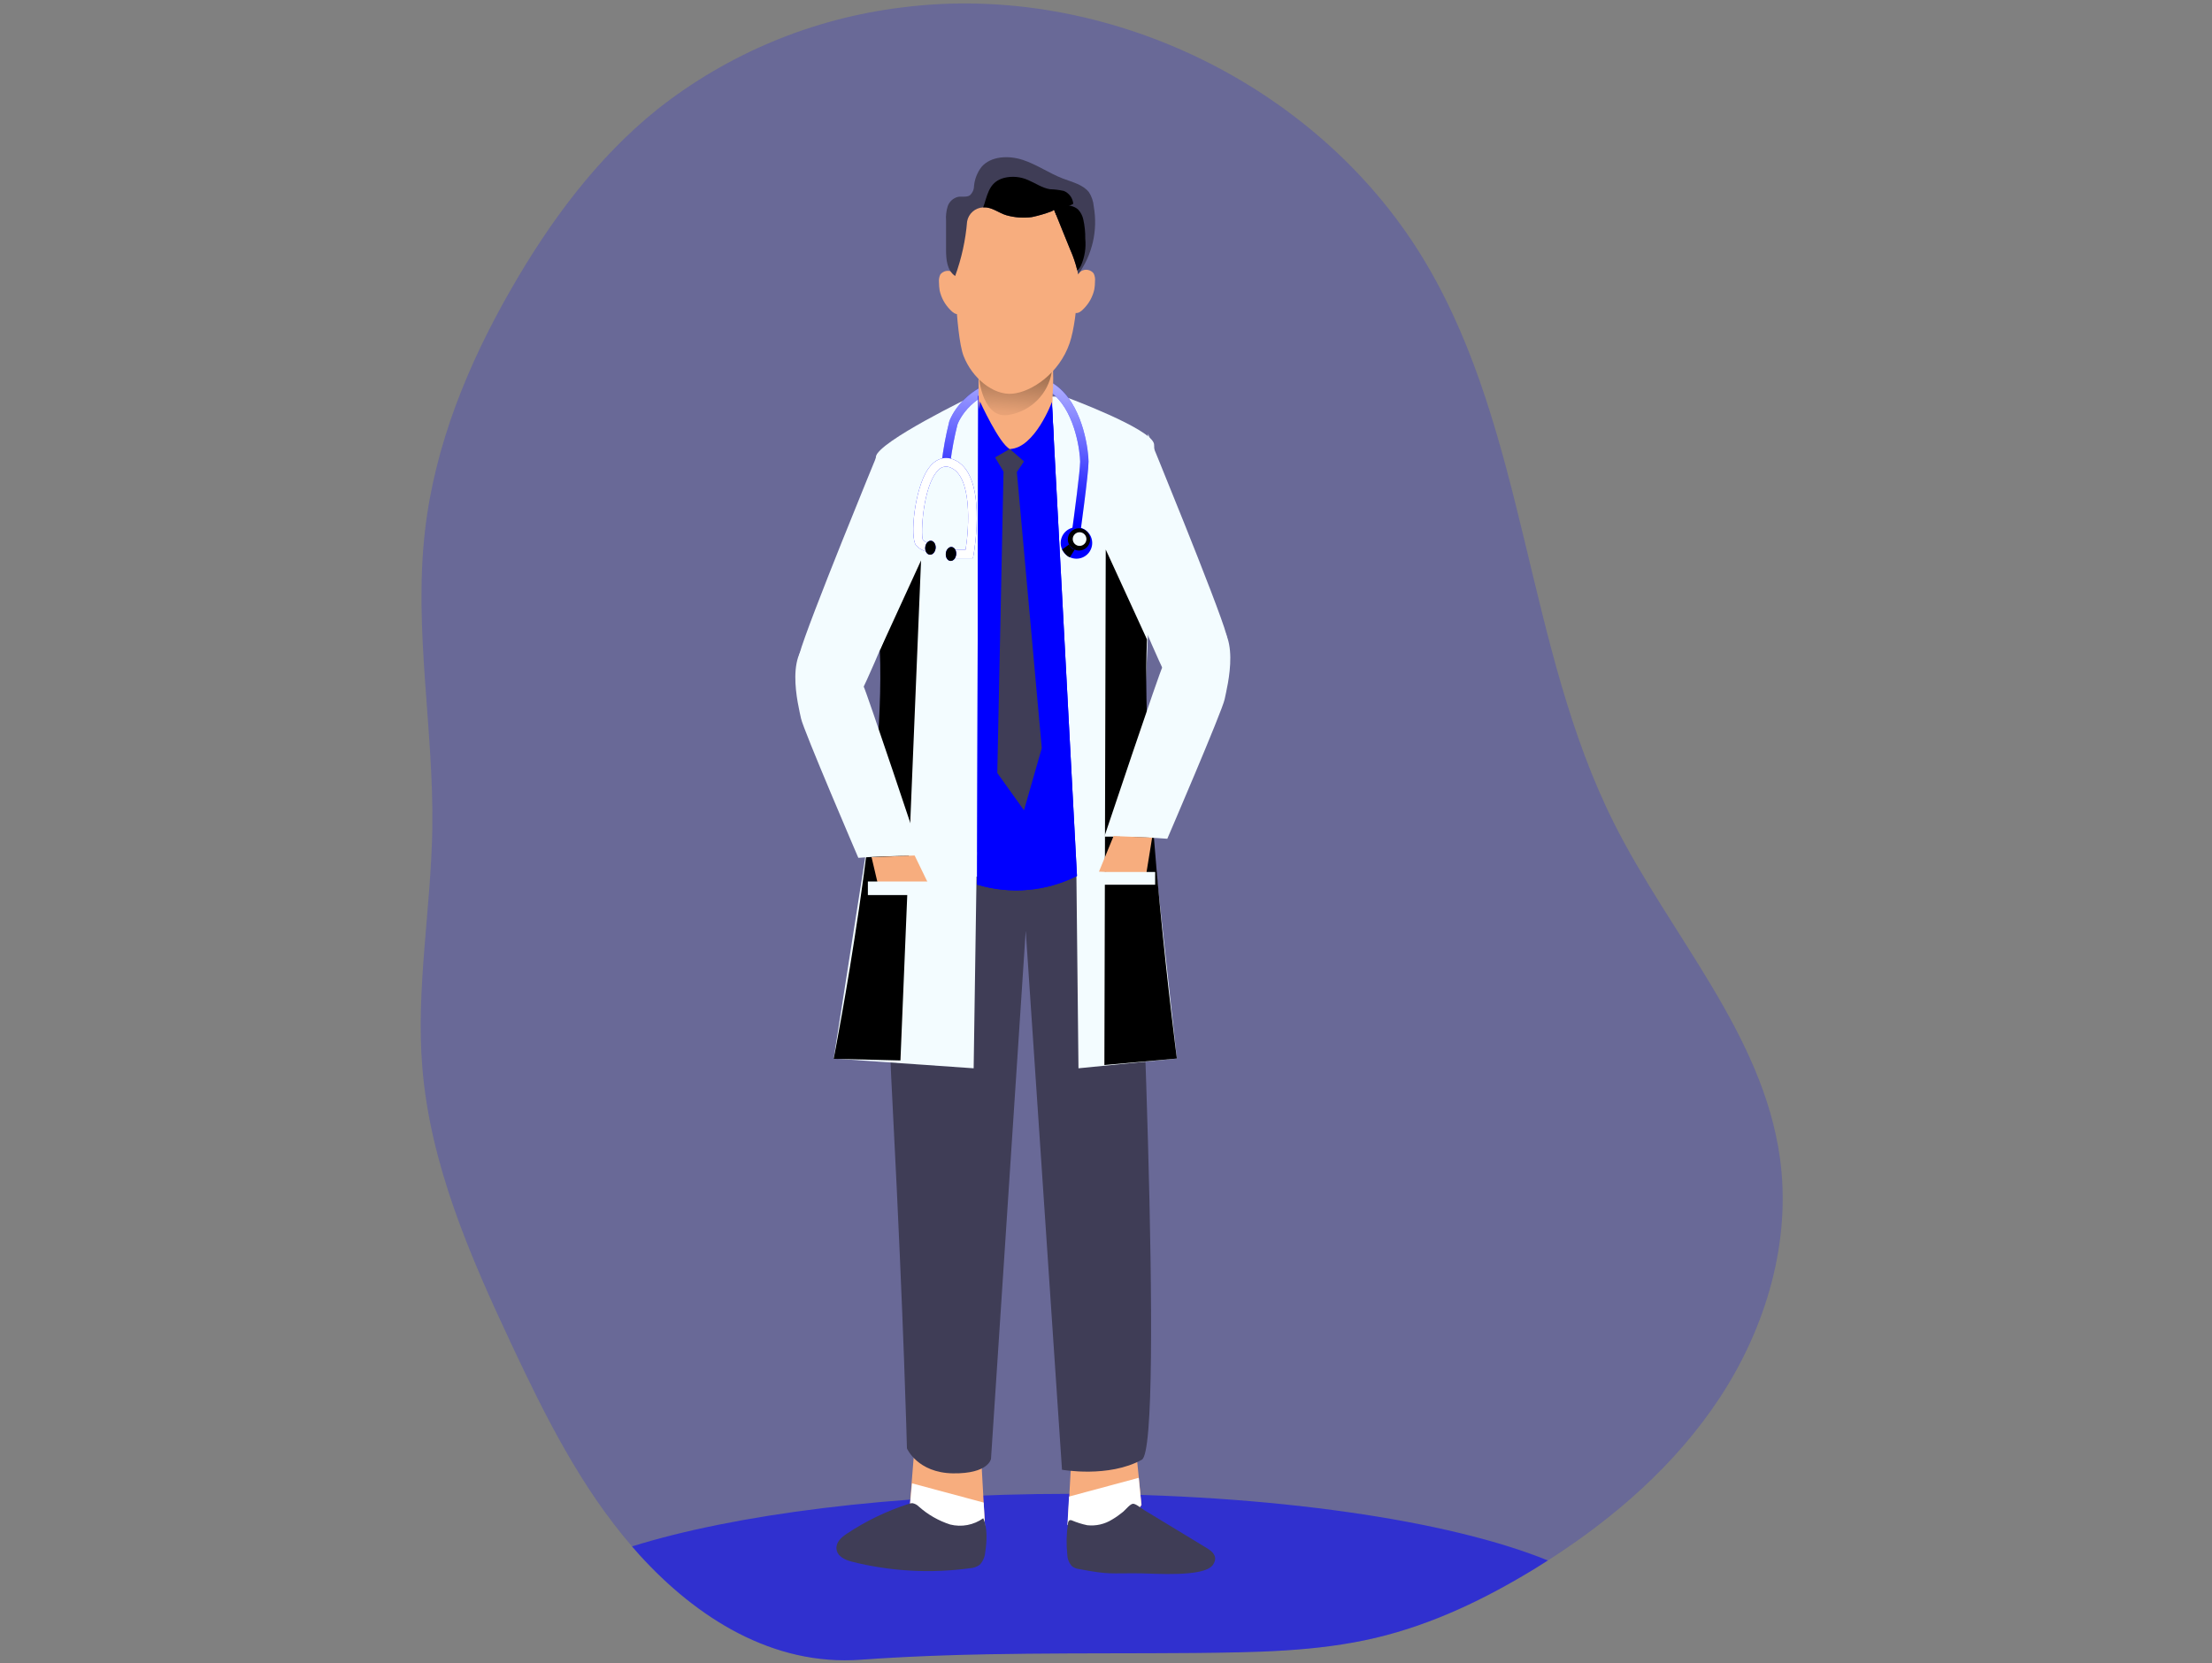<svg width="230" height="173" viewBox="0 0 230 173" fill="none" xmlns="http://www.w3.org/2000/svg">
<rect x="0" y="0" width="230" height="173" fill="#808080" stroke="none"/>
<g clip-path="url(#clip0_135_554)">
<path opacity="0.18" d="M178.812 145.378C174.275 152.28 167.919 157.835 160.947 162.296L159.644 163.116C154.461 166.287 148.951 168.947 143.026 170.347C136.89 171.797 130.504 171.847 124.213 171.917C112.643 172.017 101.023 171.782 89.494 172.618C80.383 173.283 72.464 168.307 66.454 161.676C66.204 161.401 65.953 161.116 65.718 160.836C60.343 154.62 56.627 147.154 53.136 139.713C48.834 130.551 44.721 121.055 43.91 110.978C43.244 102.712 44.827 94.436 44.952 86.145C45.107 75.848 43.014 65.532 44.181 55.295C45.182 46.339 48.688 37.792 53.196 29.981C57.203 23.005 62.071 16.424 68.337 11.383C75.677 5.583 84.475 1.913 93.766 0.777C115.043 -1.958 137.461 8.993 148.34 27.496C158.738 45.154 158.628 67.272 167.809 85.59C173.659 97.261 183.285 107.508 185.073 120.435C186.275 129.096 183.636 138.052 178.812 145.378Z" fill="#0000FF"/>
<path opacity="0.54" d="M160.942 162.296L159.64 163.116C154.461 166.287 148.951 168.947 143.026 170.347C136.89 171.797 130.504 171.847 124.214 171.917C112.644 172.017 101.024 171.782 89.494 172.618C80.383 173.283 72.464 168.307 66.454 161.676C66.204 161.401 65.953 161.116 65.718 160.836C76.351 157.505 92.809 155.365 111.296 155.365C132.328 155.365 150.759 158.14 160.942 162.296Z" fill="#0000FF"/>
<path d="M118.198 151.579L118.699 156.52C118.699 156.52 116.806 159.381 114.331 159.566C111.857 159.751 111.016 158.566 111.016 158.566L111.421 151.299" fill="#F7AD7E"/>
<path d="M110.991 158.566L111.156 155.65L118.404 153.7L118.674 156.52C118.674 156.52 116.781 159.381 114.306 159.566C111.832 159.751 110.991 158.566 110.991 158.566Z" fill="white"/>
<path d="M95.088 150.514L94.557 157.155C94.557 157.155 96.501 160.096 99.04 160.286C101.579 160.476 102.446 159.256 102.446 159.256L102.03 151.794" fill="#F7AD7E"/>
<path d="M102.446 159.276L102.281 156.275L94.833 154.275L94.557 157.165C94.557 157.165 96.501 160.106 99.04 160.296C101.579 160.486 102.446 159.276 102.446 159.276Z" fill="white"/>
<path d="M92.193 87.235C92.193 87.235 91.748 94.466 92.859 115.899C93.971 137.332 94.302 150.644 94.302 150.644C94.302 150.644 95.399 153.185 99.095 153.235C102.792 153.285 103.042 151.735 103.042 151.735L106.653 96.786L110.425 152.86C110.425 152.86 115.263 153.73 118.724 151.82C121.178 150.459 118.178 87.17 118.178 87.17C118.178 87.17 106.318 93.676 92.193 87.235Z" fill="#3F3D56"/>
<path d="M101.129 41.188C101.129 41.188 91.302 45.929 91.076 47.499C90.851 49.069 92.194 87.25 92.194 87.25C92.194 87.25 95.379 91.38 105.151 91.38C115.168 91.38 117.737 88.525 118.173 87.195C118.609 85.865 120.217 47.794 119.996 46.189C119.776 44.584 110.71 41.253 110.71 41.253L101.129 41.188Z" fill="#F3FCFF"/>
<path d="M112.263 55.925L111.386 55.8C111.707 53.505 112.313 48.919 112.313 48.009C112.313 47.099 111.847 43.113 109.678 41.133C109.213 40.703 108.66 40.379 108.058 40.183C107.455 39.987 106.817 39.924 106.187 39.998C100.953 40.458 99.641 43.913 99.556 44.153C99.23 45.448 98.983 46.76 98.815 48.084H97.913C98.082 46.682 98.34 45.293 98.684 43.923V43.893C98.74 43.718 100.112 39.628 106.097 39.103C106.848 39.016 107.608 39.092 108.327 39.326C109.045 39.56 109.704 39.946 110.259 40.458C112.689 42.683 113.184 46.959 113.184 47.999C113.194 49.209 112.298 55.655 112.263 55.925Z" fill="#0000FF"/>
<path d="M112.263 55.925L111.386 55.8C111.707 53.505 112.313 48.919 112.313 48.009C112.313 47.099 111.847 43.113 109.678 41.133C109.213 40.703 108.66 40.379 108.058 40.183C107.455 39.987 106.817 39.924 106.187 39.998C100.953 40.458 99.641 43.913 99.556 44.153C99.23 45.448 98.983 46.76 98.815 48.084H97.913C98.082 46.682 98.34 45.293 98.684 43.923V43.893C98.74 43.718 100.112 39.628 106.097 39.103C106.848 39.016 107.608 39.092 108.327 39.326C109.045 39.56 109.704 39.946 110.259 40.458C112.689 42.683 113.184 46.959 113.184 47.999C113.194 49.209 112.298 55.655 112.263 55.925Z" fill="url(#paint0_linear_135_554)"/>
<path d="M111.897 88.64L112.138 111.108L122.37 110.093L118.443 74.448L111.897 88.64Z" fill="#F3FCFF"/>
<path d="M101.72 41.168L101.6 92.005C105.048 93.045 108.765 92.723 111.982 91.105L109.333 41.168L105.496 42.068L101.72 41.168Z" fill="#0000FF"/>
<path d="M101.72 41.168L101.6 92.005C105.048 93.045 108.765 92.723 111.982 91.105L109.333 41.168L105.496 42.068L101.72 41.168Z" fill="#0000FF"/>
<path d="M101.785 35.427C101.785 35.427 101.725 38.853 101.755 41.358C101.785 43.228 102.331 46.814 105.717 46.814C109.102 46.814 109.498 42.243 109.438 41.358C109.534 40.026 109.534 38.689 109.438 37.358C109.218 35.197 101.975 33.912 101.785 35.427Z" fill="#F7AD7E"/>
<path d="M101.805 39.363C101.805 39.363 102.196 43.698 104.96 43.138C106.065 42.943 107.083 42.41 107.871 41.613C108.66 40.815 109.181 39.793 109.363 38.688C109.468 38.211 109.445 37.716 109.296 37.251C109.148 36.787 108.879 36.37 108.517 36.042L101.805 39.363Z" fill="url(#paint1_linear_135_554)"/>
<path d="M111.216 35.692C110.149 38.823 107.284 40.763 105.276 40.948C103.268 41.133 101.074 39.303 100.192 37.022C99.311 34.742 99.191 25.986 99.191 25.986C99.163 25.404 99.278 24.823 99.526 24.296C99.807 23.66 100.317 21.745 101.029 21.19C104.219 20.359 107.579 20.432 110.73 21.4C111.397 21.98 111.732 23.831 111.882 24.171C111.951 24.378 111.997 24.593 112.018 24.811C112.273 26.926 112.153 32.952 111.216 35.692Z" fill="#F7AD7E"/>
<path d="M99.1 28.326C98.892 28.193 98.642 28.141 98.398 28.18C98.154 28.22 97.933 28.349 97.778 28.541C97.653 28.795 97.603 29.08 97.633 29.361C97.636 29.646 97.659 29.93 97.703 30.211C97.87 30.968 98.248 31.662 98.795 32.212C98.922 32.359 99.072 32.484 99.24 32.582C99.326 32.63 99.42 32.66 99.518 32.669C99.615 32.679 99.713 32.668 99.806 32.637C99.952 32.557 100.074 32.44 100.162 32.3C100.25 32.158 100.3 31.997 100.307 31.832C100.422 31.132 100.358 30.415 100.122 29.746C99.944 29.175 99.585 28.677 99.1 28.326Z" fill="#F7AD7E"/>
<path d="M112.388 28.216C112.596 28.082 112.845 28.029 113.09 28.068C113.334 28.107 113.555 28.234 113.71 28.426C113.839 28.681 113.89 28.968 113.856 29.251C113.858 29.534 113.834 29.817 113.786 30.096C113.619 30.853 113.24 31.547 112.694 32.097C112.567 32.244 112.416 32.369 112.248 32.467C112.163 32.515 112.068 32.545 111.971 32.554C111.873 32.563 111.775 32.553 111.682 32.522C111.536 32.442 111.413 32.326 111.326 32.185C111.238 32.044 111.188 31.882 111.181 31.717C111.065 31.016 111.127 30.297 111.361 29.626C111.54 29.057 111.901 28.562 112.388 28.216Z" fill="#F7AD7E"/>
<path d="M101.575 88.64L101.239 111.108L86.684 110.093L92.269 74.448L101.575 88.64Z" fill="#F3FCFF"/>
<path d="M91.482 67.637L95.769 58.285L93.626 110.293L86.684 110.123C86.684 110.123 92.128 82.529 91.482 67.637Z" fill="url(#paint2_linear_135_554)"/>
<path d="M119.26 66.502L114.973 57.155L114.832 110.768L122.37 110.093C122.37 110.093 118.614 81.404 119.26 66.502Z" fill="url(#paint3_linear_135_554)"/>
<path d="M91.282 47.119C91.282 47.119 83.959 64.912 83.128 68.002C82.296 71.093 84.881 80.419 85.897 78.819C89.018 73.898 92.068 66.212 92.068 66.212L91.282 47.119Z" fill="#F3FCFF"/>
<path d="M119.37 45.134C119.37 45.134 126.688 62.931 127.524 66.017C128.361 69.102 125.766 78.434 124.754 76.833C121.629 71.913 118.584 64.227 118.584 64.227L119.37 45.134Z" fill="#F3FCFF"/>
<path d="M120.868 69.382C120.662 69.592 114.832 87.01 114.832 87.01C114.832 87.01 118.599 87.01 121.374 87.235C121.374 87.235 127.098 73.918 127.334 72.733C127.569 71.547 129.307 65.102 125.436 64.326C121.564 63.551 120.868 69.382 120.868 69.382Z" fill="#F3FCFF"/>
<path d="M89.784 71.368C89.984 71.578 95.794 88.995 95.794 88.995C95.794 88.995 92.023 88.995 89.248 89.22C89.248 89.22 83.528 75.903 83.288 74.718C83.048 73.533 81.32 67.087 85.186 66.312C89.053 65.537 89.784 71.368 89.784 71.368Z" fill="#F3FCFF"/>
<path d="M112.098 28.546C112.098 28.406 112.047 28.266 112.017 28.126C111.835 27.377 111.585 26.645 111.271 25.941C110.77 24.746 110.304 23.555 109.824 22.36C109.748 22.17 109.668 21.985 109.593 21.795V21.76C109.598 21.768 109.6 21.776 109.6 21.785C109.6 21.794 109.598 21.803 109.593 21.81C109.514 21.893 109.416 21.955 109.308 21.99C108.655 22.235 107.986 22.43 107.304 22.575C106.412 22.695 105.505 22.63 104.64 22.385C103.893 22.17 103.137 21.535 102.346 21.57H102.226C101.821 21.588 101.435 21.744 101.132 22.012C100.828 22.279 100.626 22.642 100.558 23.04C100.399 24.976 99.981 26.881 99.316 28.706C98.464 28.131 98.374 26.991 98.369 26.006C98.364 25.021 98.369 23.965 98.369 22.94C98.333 22.446 98.389 21.949 98.534 21.475C98.613 21.23 98.754 21.009 98.944 20.834C99.133 20.658 99.365 20.535 99.616 20.475C100.027 20.405 100.498 20.54 100.848 20.315C100.98 20.195 101.086 20.049 101.159 19.887C101.233 19.724 101.272 19.548 101.274 19.37C101.338 18.643 101.607 17.949 102.05 17.369C103.022 16.224 104.875 16.149 106.343 16.629C107.81 17.11 109.077 18.015 110.515 18.57C111.517 18.945 112.608 19.2 113.234 20C113.518 20.451 113.689 20.964 113.73 21.495C113.945 22.72 113.912 23.975 113.631 25.186C113.351 26.398 112.829 27.54 112.098 28.546Z" fill="#3F3D56"/>
<path d="M112.413 27.586C112.322 27.792 112.187 27.977 112.017 28.126C111.835 27.377 111.585 26.645 111.271 25.941C110.714 24.561 110.154 23.179 109.593 21.795C109.92 21.6 110.28 21.466 110.655 21.4C110.904 21.355 111.159 21.364 111.404 21.427C111.649 21.49 111.877 21.605 112.073 21.765C112.359 22.057 112.556 22.425 112.639 22.825C112.786 23.482 112.855 24.153 112.844 24.826C112.938 25.767 112.79 26.718 112.413 27.586Z" fill="url(#paint4_linear_135_554)"/>
<path d="M111.597 21.2C110.943 21.481 110.343 21.874 109.824 22.36C109.749 22.17 109.668 21.985 109.593 21.795V21.76C109.598 21.768 109.6 21.776 109.6 21.785C109.6 21.794 109.598 21.802 109.593 21.81C109.514 21.893 109.416 21.955 109.308 21.99C108.656 22.235 107.986 22.43 107.304 22.575C106.412 22.695 105.505 22.63 104.64 22.385C103.893 22.17 103.137 21.535 102.346 21.57H102.226C102.266 21.45 102.316 21.32 102.361 21.18C102.741 19.95 102.992 18.885 104.404 18.5C105.241 18.295 106.123 18.376 106.909 18.73C107.665 19.05 108.361 19.55 109.173 19.68C109.661 19.694 110.148 19.754 110.625 19.86C110.894 19.974 111.127 20.159 111.298 20.395C111.469 20.631 111.572 20.909 111.597 21.2Z" fill="url(#paint5_linear_135_554)"/>
<path d="M90.621 89.145L91.297 92.016L96.456 91.766L95.103 88.975L90.621 89.145Z" fill="#F7AD7E"/>
<path d="M115.789 86.95L114.266 90.665L119.175 90.95L119.796 87.12L115.789 86.95Z" fill="#F7AD7E"/>
<path d="M98.194 91.68H90.24V93.091H98.194V91.68Z" fill="#F3FCFF"/>
<path d="M120.111 90.69H112.799V92.016H120.111V90.69Z" fill="#F3FCFF"/>
<path d="M101.164 58.06H98.985V57.16H100.407C100.778 54.775 101.089 49.524 98.815 48.624C98.589 48.524 98.337 48.502 98.098 48.563C97.859 48.624 97.647 48.764 97.497 48.959C95.965 50.594 95.714 55.53 95.955 56.15C96.067 56.267 96.204 56.358 96.355 56.417C96.507 56.476 96.669 56.501 96.831 56.49L96.966 57.38C96.651 57.414 96.333 57.373 96.037 57.26C95.741 57.147 95.476 56.965 95.263 56.73C94.577 55.975 95.088 50.804 96.511 48.754C97.217 47.754 98.153 47.394 99.15 47.789C102.721 49.204 101.294 57.345 101.229 57.691L101.164 58.06Z" fill="#0000FF"/>
<path d="M101.164 58.06H98.985V57.16H100.407C100.778 54.775 101.089 49.524 98.815 48.624C98.589 48.524 98.337 48.502 98.098 48.563C97.859 48.624 97.647 48.764 97.497 48.959C95.965 50.594 95.714 55.53 95.955 56.15C96.067 56.267 96.204 56.358 96.355 56.417C96.507 56.476 96.669 56.501 96.831 56.49L96.966 57.38C96.651 57.414 96.333 57.373 96.037 57.26C95.741 57.147 95.476 56.965 95.263 56.73C94.577 55.975 95.088 50.804 96.511 48.754C97.217 47.754 98.153 47.394 99.15 47.789C102.721 49.204 101.294 57.345 101.229 57.691L101.164 58.06Z" fill="url(#paint6_linear_135_554)"/>
<path d="M97.282 57.019C97.32 56.62 97.11 56.274 96.813 56.245C96.516 56.217 96.243 56.517 96.205 56.916C96.167 57.314 96.377 57.66 96.674 57.689C96.972 57.717 97.244 57.417 97.282 57.019Z" fill="#0000FF"/>
<path d="M99.422 57.665C99.46 57.267 99.25 56.92 98.953 56.892C98.656 56.863 98.383 57.163 98.345 57.562C98.307 57.961 98.517 58.307 98.814 58.335C99.112 58.364 99.384 58.064 99.422 57.665Z" fill="#0000FF"/>
<path d="M97.282 57.019C97.32 56.62 97.11 56.274 96.813 56.245C96.516 56.217 96.243 56.517 96.205 56.916C96.167 57.314 96.377 57.66 96.674 57.689C96.972 57.717 97.244 57.417 97.282 57.019Z" fill="url(#paint7_linear_135_554)"/>
<path d="M99.422 57.665C99.46 57.267 99.25 56.92 98.953 56.892C98.656 56.863 98.383 57.163 98.345 57.562C98.307 57.961 98.517 58.307 98.814 58.335C99.112 58.364 99.384 58.064 99.422 57.665Z" fill="url(#paint8_linear_135_554)"/>
<path d="M111.927 58.106C112.832 58.106 113.565 57.373 113.565 56.47C113.565 55.567 112.832 54.835 111.927 54.835C111.023 54.835 110.29 55.567 110.29 56.47C110.29 57.373 111.023 58.106 111.927 58.106Z" fill="#0000FF"/>
<path d="M112.193 57.26C112.835 57.26 113.355 56.741 113.355 56.1C113.355 55.459 112.835 54.94 112.193 54.94C111.551 54.94 111.031 55.459 111.031 56.1C111.031 56.741 111.551 57.26 112.193 57.26Z" fill="url(#paint9_linear_135_554)"/>
<path d="M112.253 56.775C112.646 56.775 112.964 56.457 112.964 56.065C112.964 55.673 112.646 55.355 112.253 55.355C111.86 55.355 111.542 55.673 111.542 56.065C111.542 56.457 111.86 56.775 112.253 56.775Z" fill="#F3FCFF"/>
<path d="M111.161 56.625L110.44 57.155C110.44 57.155 110.84 57.851 111.246 57.956L111.747 57.155C111.747 57.155 111.386 57.155 111.161 56.625Z" fill="url(#paint10_linear_135_554)"/>
<path d="M125.496 161.016C125.906 161.266 126.382 161.631 126.352 162.156C126.326 162.385 126.236 162.601 126.092 162.781C125.165 164.046 120.081 163.651 118.629 163.636C115.328 163.601 115.463 163.806 112.208 163.191C111.944 163.162 111.692 163.066 111.477 162.911C111.161 162.574 110.983 162.132 110.976 161.671C110.86 160.59 110.886 159.5 111.051 158.426C111.052 158.37 111.065 158.315 111.088 158.264C111.111 158.213 111.145 158.168 111.186 158.13C111.228 158.111 111.273 158.101 111.319 158.101C111.365 158.101 111.41 158.111 111.452 158.13C111.968 158.349 112.505 158.517 113.054 158.631C113.956 158.729 114.865 158.521 115.634 158.04C116.032 157.806 116.41 157.54 116.766 157.245C117.011 157.05 117.492 156.43 117.792 156.4C118.093 156.37 118.654 156.87 118.939 157.04L120.297 157.86L125.496 161.016Z" fill="#3F3D56"/>
<path d="M98.795 158.556C97.583 158.165 96.467 157.524 95.519 156.675C95.341 156.496 95.112 156.378 94.863 156.335C94.739 156.336 94.617 156.36 94.502 156.405C92.217 157.139 90.044 158.186 88.046 159.516C87.515 159.861 86.929 160.371 86.974 161.061C87.025 161.861 87.856 162.241 88.552 162.416C92.575 163.432 96.757 163.665 100.868 163.101C101.229 163.079 101.576 162.956 101.87 162.746C102.205 162.387 102.406 161.925 102.441 161.436C102.616 160.371 102.691 158.886 102.236 157.905C101.744 158.257 101.181 158.497 100.587 158.609C99.993 158.722 99.381 158.703 98.795 158.556Z" fill="#3F3D56"/>
<path d="M101.895 41.758C101.895 41.758 103.898 46.144 104.995 46.699L102.491 48.359L101.75 44.113L101.895 41.758Z" fill="#0000FF"/>
<path d="M109.383 41.803C109.383 41.803 107.6 46.604 105.01 46.699L107.66 49.129L109.568 45.629L109.383 41.803Z" fill="#0000FF"/>
<path d="M101.895 41.758C101.895 41.758 103.898 46.144 104.995 46.699L102.491 48.359L101.75 44.113L101.895 41.758Z" fill="url(#paint11_linear_135_554)"/>
<path d="M109.383 41.803C109.383 41.803 107.6 46.604 105.01 46.699L107.66 49.129L109.568 45.629L109.383 41.803Z" fill="url(#paint12_linear_135_554)"/>
<path d="M103.468 47.574L104.344 49.049L103.698 80.394L106.473 84.275L108.321 77.808L105.732 49.094L106.473 47.989L104.995 46.694L103.468 47.574Z" fill="#3F3D56"/>
</g>
<defs>
<linearGradient id="paint0_linear_135_554" x1="104.895" y1="54.12" x2="107.257" y2="32.886" gradientUnits="userSpaceOnUse">
<stop offset="0.02" stop-color="white" stop-opacity="0"/>
<stop offset="0.39" stop-color="white" stop-opacity="0.39"/>
<stop offset="1" stop-color="white"/>
</linearGradient>
<linearGradient id="paint1_linear_135_554" x1="106.388" y1="29.511" x2="105.04" y2="45.619" gradientUnits="userSpaceOnUse">
<stop offset="0.01"/>
<stop offset="0.83" stop-opacity="0.07"/>
<stop offset="1" stop-opacity="0"/>
</linearGradient>
<linearGradient id="paint2_linear_135_554" x1="779.738" y1="7789.76" x2="1825.84" y2="7832.06" gradientUnits="userSpaceOnUse">
<stop offset="0.01"/>
<stop offset="0.83" stop-opacity="0.07"/>
<stop offset="1" stop-opacity="0"/>
</linearGradient>
<linearGradient id="paint3_linear_135_554" x1="-46560" y1="7716.85" x2="-47620.8" y2="7751.37" gradientUnits="userSpaceOnUse">
<stop offset="0.01"/>
<stop offset="0.83" stop-opacity="0.07"/>
<stop offset="1" stop-opacity="0"/>
</linearGradient>
<linearGradient id="paint4_linear_135_554" x1="775.152" y1="362.52" x2="796.461" y2="362.52" gradientUnits="userSpaceOnUse">
<stop offset="0.01"/>
<stop offset="0.83" stop-opacity="0.07"/>
<stop offset="1" stop-opacity="0"/>
</linearGradient>
<linearGradient id="paint5_linear_135_554" x1="1860.53" y1="196.829" x2="2036.62" y2="196.829" gradientUnits="userSpaceOnUse">
<stop offset="0.01"/>
<stop offset="0.83" stop-opacity="0.07"/>
<stop offset="1" stop-opacity="0"/>
</linearGradient>
<linearGradient id="paint6_linear_135_554" x1="1282.69" y1="1258.3" x2="1277.09" y2="928.39" gradientUnits="userSpaceOnUse">
<stop offset="0.02" stop-color="white" stop-opacity="0"/>
<stop offset="0.39" stop-color="white" stop-opacity="0.39"/>
<stop offset="1" stop-color="white"/>
</linearGradient>
<linearGradient id="paint7_linear_135_554" x1="351.182" y1="180.568" x2="354.334" y2="180.568" gradientUnits="userSpaceOnUse">
<stop offset="0.01"/>
<stop offset="0.83" stop-opacity="0.07"/>
<stop offset="1" stop-opacity="0"/>
</linearGradient>
<linearGradient id="paint8_linear_135_554" x1="359.539" y1="182.605" x2="362.691" y2="182.605" gradientUnits="userSpaceOnUse">
<stop offset="0.01"/>
<stop offset="0.83" stop-opacity="0.07"/>
<stop offset="1" stop-opacity="0"/>
</linearGradient>
<linearGradient id="paint9_linear_135_554" x1="430.719" y1="303.262" x2="426.664" y2="323.011" gradientUnits="userSpaceOnUse">
<stop offset="0.01"/>
<stop offset="0.83" stop-opacity="0.07"/>
<stop offset="1" stop-opacity="0"/>
</linearGradient>
<linearGradient id="paint10_linear_135_554" x1="380" y1="198.159" x2="378.281" y2="217.482" gradientUnits="userSpaceOnUse">
<stop offset="0.01"/>
<stop offset="0.83" stop-opacity="0.07"/>
<stop offset="1" stop-opacity="0"/>
</linearGradient>
<linearGradient id="paint11_linear_135_554" x1="720.814" y1="588.122" x2="691.863" y2="747.473" gradientUnits="userSpaceOnUse">
<stop offset="0.02" stop-color="white" stop-opacity="0"/>
<stop offset="0.39" stop-color="white" stop-opacity="0.39"/>
<stop offset="1" stop-color="white"/>
</linearGradient>
<linearGradient id="paint12_linear_135_554" x1="1010.52" y1="653.386" x2="984.816" y2="832.389" gradientUnits="userSpaceOnUse">
<stop offset="0.02" stop-color="white" stop-opacity="0"/>
<stop offset="0.39" stop-color="white" stop-opacity="0.39"/>
<stop offset="1" stop-color="white"/>
</linearGradient>
<clipPath id="clip0_135_554">
<rect width="228.995" height="172.321" fill="white" transform="translate(0.059 0.357)"/>
</clipPath>
</defs>
</svg>
